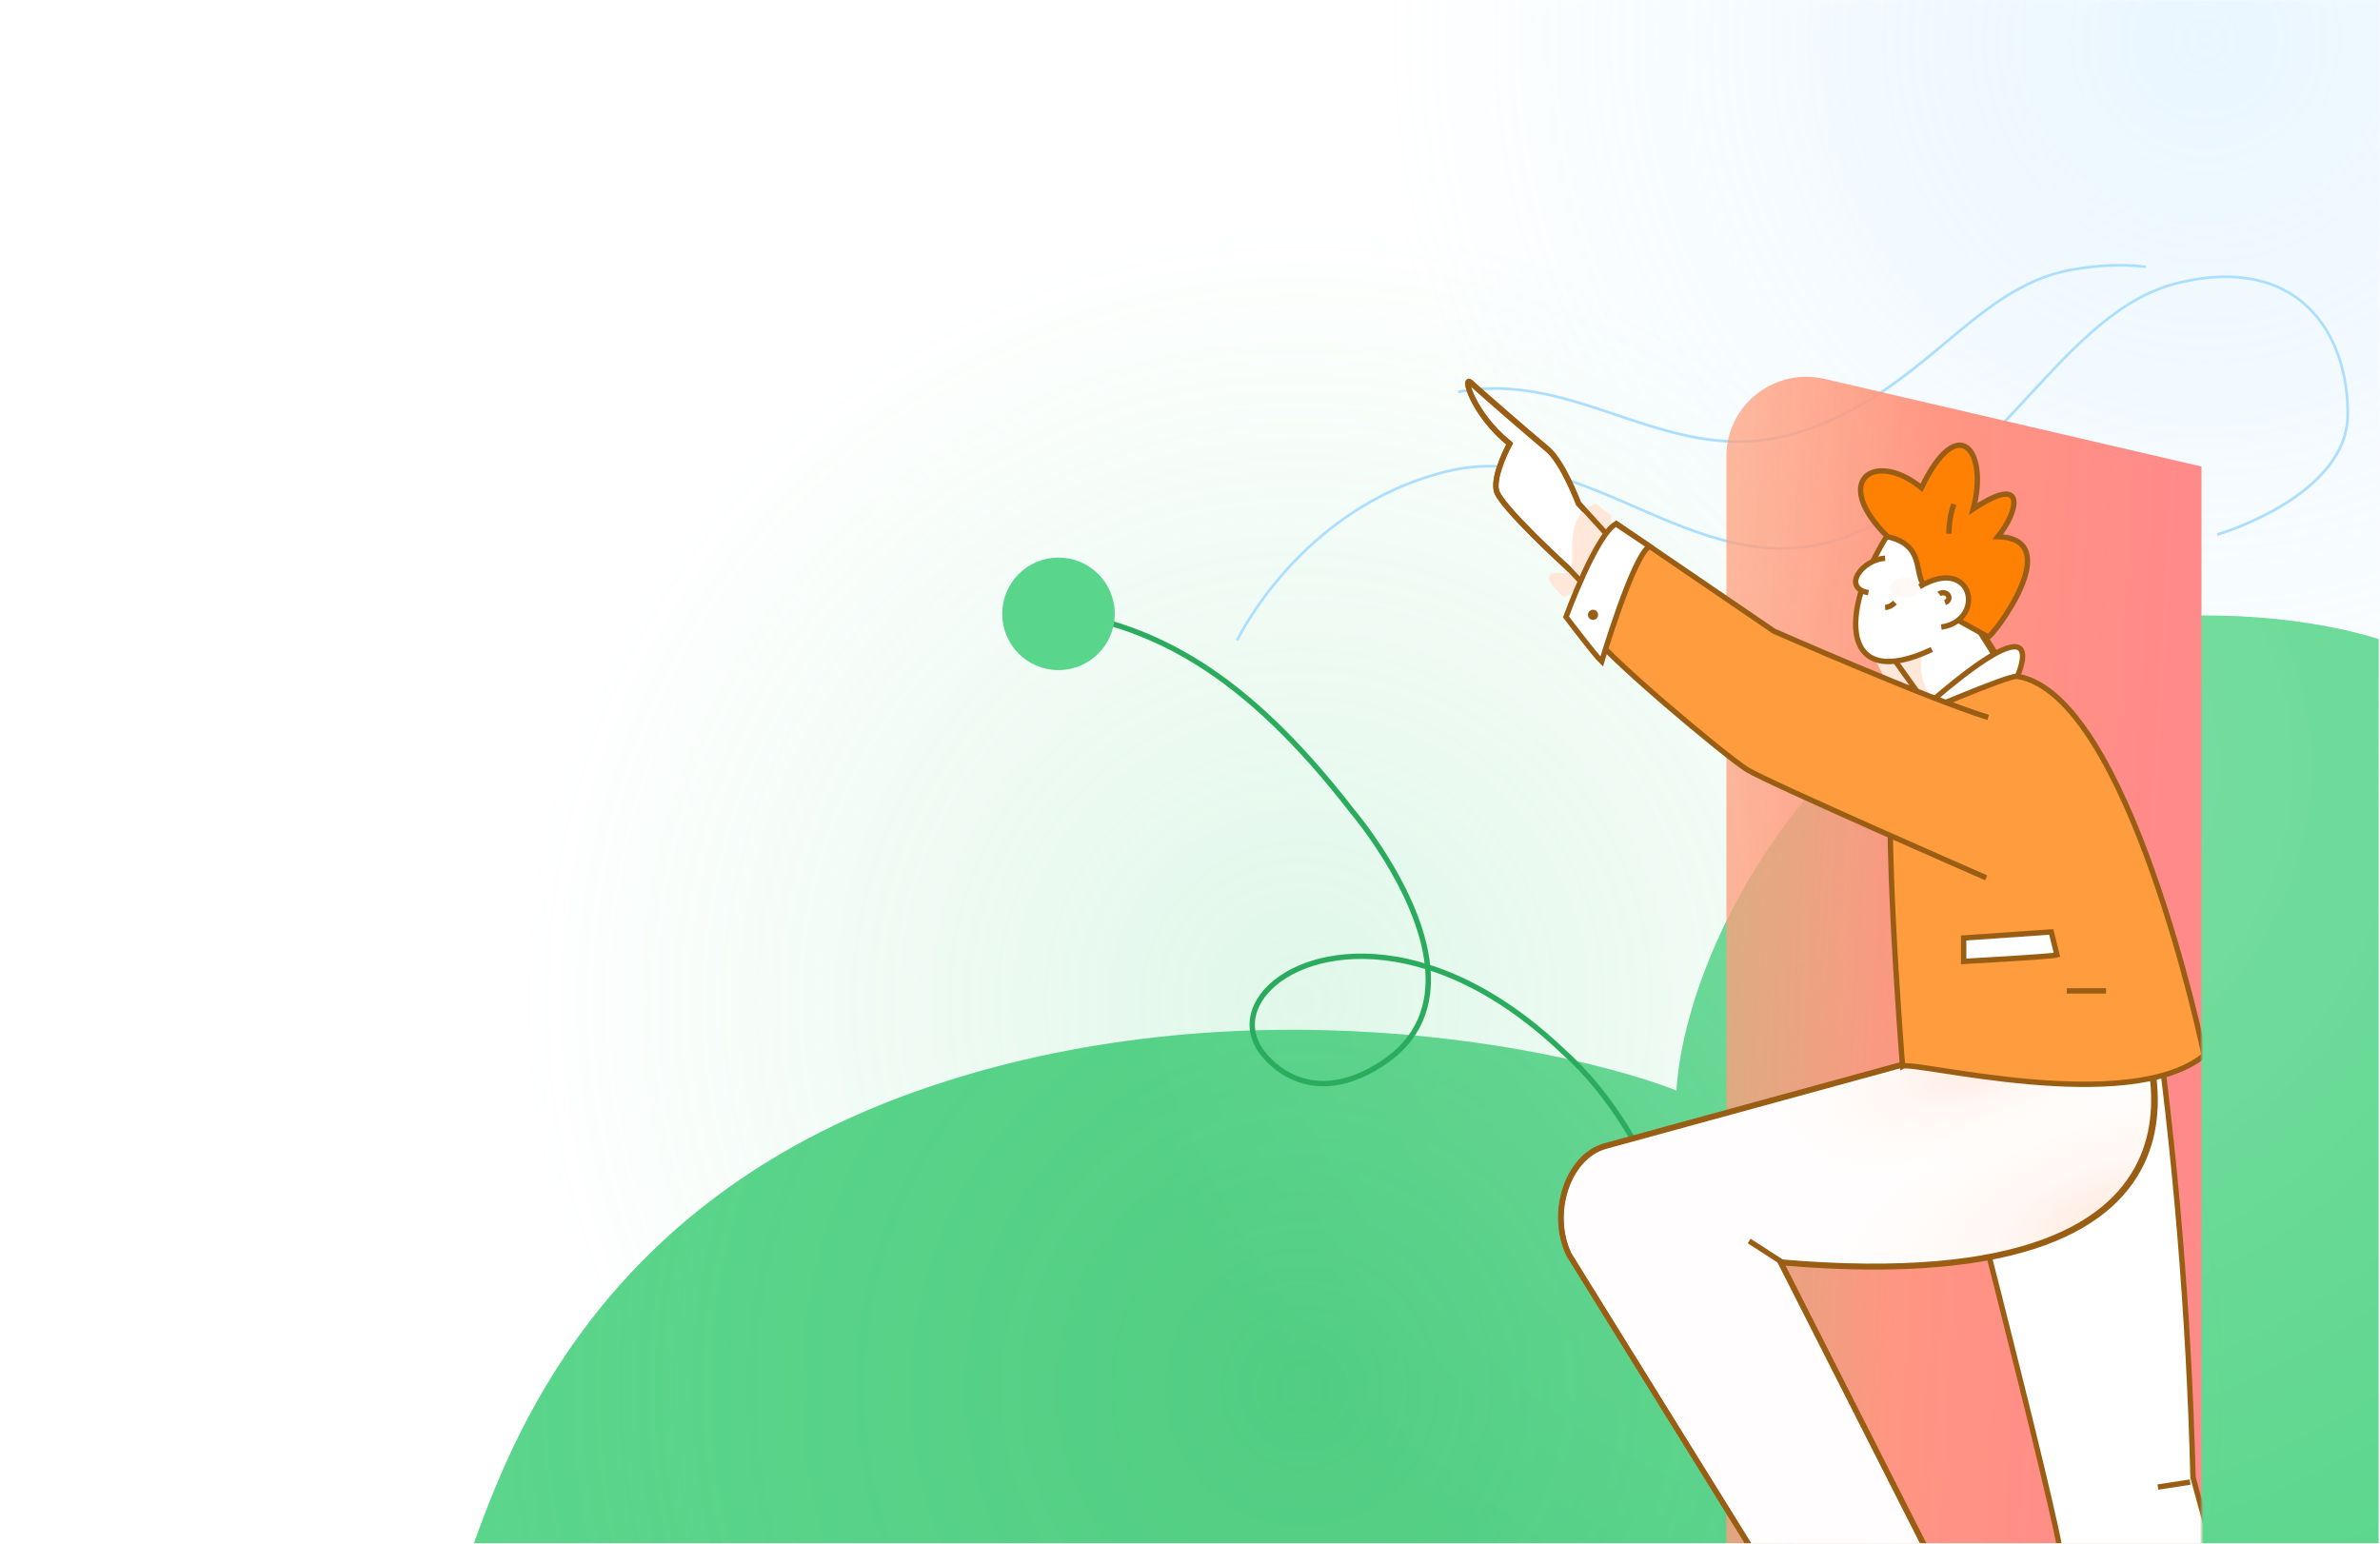 <svg xmlns="http://www.w3.org/2000/svg" xmlns:xlink="http://www.w3.org/1999/xlink" width="1440" height="934" viewBox="0 0 1440 934" fill="none"><defs><rect id="path_0" x="0" y="0" width="1440" height="934" /><radialGradient id="linear_0" cx="54.601%" cy="64.606%" fx="54.601%" fy="64.606%" r="0.5" gradientTransform="translate(0.546 0.646) scale(0.65 1) rotate(90) scale(1 1) translate(-0.546 -0.646)" ><stop offset="0" stop-color="#5AD68C" stop-opacity="0.19" /><stop offset="1" stop-color="#5AD68C" stop-opacity="0" /></radialGradient><radialGradient id="linear_1" cx="93.005%" cy="2.912%" fx="93.005%" fy="2.912%" r="0.542" gradientTransform="translate(0.93 0.029) scale(0.65 1) rotate(40.368) scale(1 1) translate(-0.93 -0.029)" ><stop offset="0" stop-color="#ACDEFF" stop-opacity="0.26" /><stop offset="0.993" stop-color="#ACDEFF" stop-opacity="0" /></radialGradient><radialGradient id="linear_2" cx="79.371%" cy="18.848%" fx="79.371%" fy="18.848%" r="0.994" gradientTransform="translate(0.794 0.188) scale(0.488 1) rotate(50.041) scale(1 1) translate(-0.794 -0.188)" ><stop offset="0" stop-color="#FFFFFF" stop-opacity="0.2" /><stop offset="1" stop-color="#FFFFFF" stop-opacity="0.002" /></radialGradient><radialGradient id="linear_3" cx="43.538%" cy="83.479%" fx="43.538%" fy="83.479%" r="0.994" gradientTransform="translate(0.435 0.835) scale(0.488 1) rotate(50.041) scale(1 1) translate(-0.435 -0.835)" ><stop offset="0" stop-color="#2BAB5E" stop-opacity="0.2" /><stop offset="1" stop-color="#3EB36D" stop-opacity="0" /></radialGradient><linearGradient id="linear_4" x1="56.731%" y1="43.892%" x2="87.393%" y2="57.941%" gradientUnits="objectBoundingBox"><stop offset="0" stop-color="#2BAB5E" stop-opacity="1" /><stop offset="1" stop-color="#2BAB5E" stop-opacity="0.01" /></linearGradient><linearGradient id="linear_5" x1="-124.103%" y1="5.903%" x2="86.794%" y2="51.339%" gradientUnits="objectBoundingBox"><stop offset="0" stop-color="#FFB963" stop-opacity="0" /><stop offset="0.771" stop-color="#FF9582" stop-opacity="1" /><stop offset="1" stop-color="#FF8A8A" stop-opacity="1" /></linearGradient><path id="path_1"
        transform="translate(0 0) rotate(0 233.732 627.506)"
        d="M467.46,1159.18L467.46,393.29L467.46,234.3L59.4,1.27C55.8,0.44 52.18,0 48.52,0C44.92,-0.02 41.34,0.35 37.83,1.14C34.3,1.93 30.92,3.09 27.66,4.62C24.37,6.17 21.28,8.09 18.41,10.35C15.5,12.62 12.89,15.18 10.59,18.03C8.34,20.83 6.42,23.84 4.83,27.08C3.27,30.32 2.05,33.69 1.24,37.17C0.42,40.71 0,44.28 0,47.91L0,184.43L0,1021.28L342.31,1250.77C371.65,1259.71 403.54,1254.35 428.22,1236.24C452.87,1218.19 467.46,1189.6 467.46,1159.18Z" /><radialGradient id="linear_6" cx="78.07%" cy="32.351%" fx="78.07%" fy="32.351%" r="0.422" gradientTransform="translate(0.781 0.324) scale(1.01 1) rotate(338.962) scale(1 0.52) translate(-0.781 -0.324)" ><stop offset="0" stop-color="#FFA069" stop-opacity="0.2" /><stop offset="0.389" stop-color="#FFDFCC" stop-opacity="0.2" /><stop offset="1" stop-color="#FFE7D9" stop-opacity="0.002" /></radialGradient><radialGradient id="linear_7" cx="58.987%" cy="7.588%" fx="58.987%" fy="7.588%" r="0.3" gradientTransform="translate(0.59 0.076) scale(1.01 1) rotate(337.355) scale(1 0.52) translate(-0.59 -0.076)" ><stop offset="0" stop-color="#FFA069" stop-opacity="0.2" /><stop offset="0.389" stop-color="#FFDFCC" stop-opacity="0.2" /><stop offset="1" stop-color="#FFE7D9" stop-opacity="0.002" /></radialGradient></defs><g opacity="1" transform="translate(0 0)  rotate(0 720 467)"><rect fill="#FFFFFF" opacity="1" transform="translate(0 0)  rotate(0 720 467)" x="0" y="0" width="1440" height="934" /><mask id="bg-mask-0" fill="white"><use xlink:href="#path_0"></use></mask><g mask="url(#bg-mask-0)" ><path id="矩形 1" fill-rule="evenodd" fill="url(#linear_0)" transform="translate(0 0)  rotate(0 720 467.774)" opacity="1" d="M0,935.55L1440,935.55L1440,0L0,0L0,935.55Z " /><path id="矩形 1" fill-rule="evenodd" fill="url(#linear_1)" transform="translate(0 0)  rotate(0 720 467.774)" opacity="1" d="M0,935.55L1440,935.55L1440,0L0,0L0,935.55Z " /><path id="路径 1" fill-rule="evenodd" style="fill:#5AD68C" transform="translate(286.374 372.434)  rotate(0 576.407 281.151)" opacity="1" d="M1152.81,562.3L1152.81,14.27C1090.43,-5.49 950.14,-15.73 857.72,59.67C765.3,135.06 730.68,236.64 728.01,287.48C663.01,261.94 462.91,219.38 269.15,287.48C75.4,355.57 22.62,500.28 0,562.3L1152.81,562.3Z " /><path id="路径 1" fill-rule="evenodd" fill="url(#linear_2)" transform="translate(286.374 372.434)  rotate(0 576.407 281.151)" opacity="1" d="M1152.81,562.3L1152.81,14.27C1090.43,-5.49 950.14,-15.73 857.72,59.67C765.3,135.06 730.68,236.64 728.01,287.48C663.01,261.94 462.91,219.38 269.15,287.48C75.4,355.57 22.62,500.28 0,562.3L1152.81,562.3Z " /><path id="路径 1" fill-rule="evenodd" fill="url(#linear_3)" transform="translate(286.374 372.434)  rotate(0 576.407 281.151)" opacity="1" d="M1152.81,562.3L1152.81,14.27C1090.43,-5.49 950.14,-15.73 857.72,59.67C765.3,135.06 730.68,236.64 728.01,287.48C663.01,261.94 462.91,219.38 269.15,287.48C75.4,355.57 22.62,500.28 0,562.3L1152.81,562.3Z " /><path id="路径 2" style="stroke:url(#linear_4); stroke-width:3.24; stroke-opacity:100; stroke-dasharray:0 0" transform="translate(644.48 370.62)  rotate(0 187.34 227.44)" d="M118.36,265.1C118.36,265.1 143.49,304.01 191.33,273.21C214.96,257.97 221.41,236.53 219.33,214.5C147.05,191.77 96.35,233.57 118.36,265.1Z M368.02,454.88C388.21,417.91 361.57,319.42 300.77,265.1C272.44,238.24 244.57,222.44 219.33,214.5 M219.33,214.5C214.99,168.52 173.49,119.98 173.49,119.98C107.01,34.05 53.51,9.73 0,0 " /><path id="圆形 1" fill-rule="evenodd" style="fill:#5AD68C" transform="translate(608 339)  rotate(0 32.428 32.428)" opacity="1" d="M32.43,0C14.52,0 0,14.52 0,32.43C0,50.34 14.52,64.86 32.43,64.86C50.34,64.86 64.86,50.34 64.86,32.43C64.86,14.52 50.34,0 32.43,0Z " /><path  id="圆形 1" style="stroke:#5AD68C; stroke-width:3.24; stroke-opacity:1; stroke-dasharray:0 0" transform="translate(608 339)  rotate(0 32.428 32.428)" d="M32.43,0C14.52,0 0,14.52 0,32.43C0,50.34 14.52,64.86 32.43,64.86C50.34,64.86 64.86,50.34 64.86,32.43C64.86,14.52 50.34,0 32.43,0Z " /><path  id="路径 3" style="stroke:#ACDEFF; stroke-width:1.62; stroke-opacity:1; stroke-dasharray:0 0" transform="translate(748.473 167.474)  rotate(0 336.013 110.02)" d="M0,220.04C0,220.04 38.1,139.78 126.47,117.89C214.84,96 280.5,192.48 372.11,156C463.72,119.51 498.58,20.61 569.92,3.58C641.26,-13.44 672.03,33.03 672.03,83.03C672.03,133.03 593.03,156 593.03,156 " /><path  id="路径 3" style="stroke:#ACDEFF; stroke-width:1.62; stroke-opacity:1; stroke-dasharray:0 0" transform="translate(882.239 160.519)  rotate(0 208.033 53.343)" d="M0,76.68C73.83,62.54 128.7,124.87 205.24,101.3C281.78,77.73 310.91,13.83 370.52,2.83C388.52,-0.49 403.67,-0.57 416.07,0.95 " /><g opacity="1" transform="translate(1044.536 228)  rotate(0 143.732 537.506)"><path id="减去顶层" fill-rule="evenodd" fill="url(#linear_5)" transform="translate(0 0)  rotate(0 143.732 537.506)" opacity="1" d="M248.22,1056.24C272.87,1038.19 287.46,1009.6 287.46,979.18L287.46,213.29L287.46,54.3L59.4,1.27C55.8,0.44 52.18,0 48.52,0C44.92,-0.02 41.34,0.35 37.83,1.14C34.3,1.93 30.92,3.09 27.66,4.62C24.37,6.17 21.28,8.09 18.41,10.35C15.5,12.62 12.89,15.18 10.59,18.03C8.34,20.83 6.42,23.84 4.83,27.08C3.27,30.32 2.05,33.69 1.24,37.17C0.42,40.71 0,44.28 0,47.91L0,184.43L0,1021.28L162.31,1070.77C191.65,1079.71 223.54,1074.35 248.22,1056.24Z " /></g><g opacity="1" transform="translate(864.536 48)  rotate(0 233.732 627.506)"><mask id="mask-1" fill="white"><use xlink:href="#path_1"></use></mask><g mask="url(#mask-1)"></g><g mask="url(#mask-1)"><g opacity="1" transform="translate(-267.536 150)  rotate(0 401 531)"><path id="路径 1" fill-rule="evenodd" style="fill:#FFFFFF" transform="translate(549.519 166.588)  rotate(0 40.1 40.16)" opacity="1" d="M80.2,61.58L41.43,0L0,35.12L32.24,80.32L80.2,61.58Z " /><g opacity="1" transform="translate(0 0)  rotate(0 2.97 2.975)"><g opacity="1" transform="translate(548.793 166.364)  rotate(0 39.495 39.593)"><path id="路径 2" fill-rule="evenodd" style="fill:#FFFFFF" transform="translate(0 0)  rotate(0 39.495 39.593)" opacity="1" d="M78.99,60.71L40.81,0L0,34.62L31.76,79.19L78.99,60.71Z " /><path  id="路径 2" style="stroke:#995D14; stroke-width:3.24; stroke-opacity:1; stroke-dasharray:0 0" transform="translate(0 0)  rotate(0 39.495 39.593)" d="M78.99,60.71L40.81,0L0,34.62L31.76,79.19L78.99,60.71Z " /></g><path id="路径 3" fill-rule="evenodd" style="fill:#FFE7D9" transform="translate(531.944 183.282)  rotate(0 31.076 28.646)" opacity="1" d="M0,6.83L25.76,57.29L62.15,56.69C62.15,56.69 17.03,40.58 39.61,0L0,6.83Z " /></g><path  id="路径 4" style="stroke:#995D14; stroke-width:3.24; stroke-opacity:1; stroke-dasharray:0 0" transform="translate(549.519 166.588)  rotate(0 40.1 40.16)" d="M80.2,61.58L41.43,0L0,35.12L32.24,80.32L80.2,61.58Z " /><path id="路径 5"  style="fill:#FFFFFF" transform="translate(525.756 107.092)  rotate(0 37.13 47.597)" opacity="1" d="M46.1,87.91C-8.34,113.52 -10.75,67.05 19.03,19.02C51.45,-33.26 74.26,38.81 74.26,38.81L66.02,64.05 " /><path  id="路径 5" style="stroke:#995D14; stroke-width:3.24; stroke-opacity:1; stroke-dasharray:0 0" transform="translate(525.756 107.092)  rotate(0 37.13 47.597)" d="M46.1,87.91C-8.34,113.52 -10.75,67.05 19.03,19.02C51.45,-33.26 74.26,38.81 74.26,38.81L66.02,64.05 " /><path id="路径 6" fill-rule="evenodd" style="fill:#FF8103" transform="translate(528.726 71.395)  rotate(0 50.496 58.008)" opacity="1" d="M50.5,101.18L77.22,116.02C79.63,116.02 125.48,56.54 83.07,55.35C94.79,41.15 101.86,16.14 68.19,38.55C77.44,3.74 59.35,-21.06 36.83,25.75C8.67,2.74 -18.28,21.15 16.32,55.35C46.48,62.16 24.36,89.36 50.9,89.36L50.5,101.18Z " /><path  id="路径 6" style="stroke:#995D14; stroke-width:3.24; stroke-opacity:1; stroke-dasharray:0 0" transform="translate(528.726 71.395)  rotate(0 50.496 58.008)" d="M50.5,101.18L77.22,116.02C79.63,116.02 125.48,56.54 83.07,55.35C94.79,41.15 101.86,16.14 68.19,38.55C77.44,3.74 59.35,-21.06 36.83,25.75C8.67,2.74 -18.28,21.15 16.32,55.35C46.48,62.16 24.36,89.36 50.9,89.36L50.5,101.18Z " /><path id="路径 7"  style="fill:#FFFFFF" transform="translate(564.37 151.714)  rotate(0 14.852 14.874)" opacity="1" d="M0,5.29C32.57,-14.08 40.41,25.67 13.2,29.75 " /><path  id="路径 7" style="stroke:#995D14; stroke-width:3.24; stroke-opacity:1; stroke-dasharray:0 0" transform="translate(564.37 151.714)  rotate(0 14.852 14.874)" d="M0,5.29C32.57,-14.08 40.41,25.67 13.2,29.75 " /><path id="路径 8"  style="fill:#FFFFFF" transform="translate(558.43 193.361)  rotate(0 34.159 22.311)" opacity="1" d="M62.29,35.33L64.51,19.41C64.51,19.41 91.86,-37.99 0,44.62 " /><path  id="路径 8" style="stroke:#995D14; stroke-width:3.24; stroke-opacity:1; stroke-dasharray:0 0" transform="translate(558.43 193.361)  rotate(0 34.159 22.311)" d="M62.29,35.33L64.51,19.41C64.51,19.41 91.86,-37.99 0,44.62 " /><path id="路径 9" fill-rule="evenodd" style="fill:#FFFFFF" transform="translate(712.889 937.059)  rotate(0 41.585 52.059)" opacity="1" d="M33 104.12L0 0L58.36 21.73L83.17 104.03L33 104.12Z" /><g opacity="1" transform="translate(0 0)  rotate(0 2.97 2.975)"><g opacity="1" transform="translate(710.706 935.337)  rotate(0 41.6 51.635)"><path id="路径 10" fill-rule="evenodd" style="fill:#FFFFFF" transform="translate(0 0)  rotate(0 41.6 51.635)" opacity="1" d="M58.38,21.56Z M0,0L33.01,103.27L83.2,103.18L58.38,21.56L0,0Z " /><path  id="路径 10" style="stroke:#995D14; stroke-width:3.24; stroke-opacity:1; stroke-dasharray:0 0" transform="translate(0 0)  rotate(0 41.6 51.635)" d="M58.38,21.56Z M0,0L33.01,103.27L83.2,103.18L58.38,21.56L0,0Z " /></g><path id="路径 11" fill-rule="evenodd" style="fill:#FFE7D9" transform="translate(709.635 954.745)  rotate(0 37.552 23.161)" opacity="1" d="M71.29,41.11C78.69,63.3 73.04,7.47 73.04,7.47L42.07,0L5.5,4.2L0.91,12.97C-8.91,38.62 63.9,18.91 71.29,41.11Z " /></g><path  id="路径 12" style="stroke:#995D14; stroke-width:3.24; stroke-opacity:1; stroke-dasharray:0 0" transform="translate(712.889 937.059)  rotate(0 41.585 52.059)" d="M58.36,21.73Z M0,0L33,104.12L83.17,104.03L58.36,21.73L0,0Z " /><path id="路径 13" fill-rule="evenodd" style="fill:#FF8103" transform="translate(671.304 1014.403)  rotate(0 65.348 23.798)" opacity="1" d="M119.83,0.71C119.83,0.71 92.42,15.82 68.17,0C68.17,0 19.34,21.26 10.5,24.96C6.21,26.55 2.8,29.94 1.12,34.26C-0.56,38.59 -0.34,43.44 1.71,47.6L124.28,39.98C126.39,39.79 128.32,38.64 129.5,36.84C130.69,35.04 131.01,32.79 130.38,30.72L119.83,0.71Z " /><path  id="路径 13" style="stroke:#995D14; stroke-width:3.24; stroke-opacity:1; stroke-dasharray:0 0" transform="translate(671.304 1014.403)  rotate(0 65.348 23.798)" d="M119.83,0.71C119.83,0.71 92.42,15.82 68.17,0C68.17,0 19.34,21.26 10.5,24.96C6.21,26.55 2.8,29.94 1.12,34.26C-0.56,38.59 -0.34,43.44 1.71,47.6L124.28,39.98C126.39,39.79 128.32,38.64 129.5,36.84C130.69,35.04 131.01,32.79 130.38,30.72L119.83,0.71Z " /><path id="路径 14" fill-rule="evenodd" style="fill:#FFFFFF" transform="translate(481.2 722.874)  rotate(0 49.011 59.496)" opacity="1" d="M56.22 118.99L0 0L54.65 5.13L98.02 99.67L56.22 118.99Z" /><g opacity="1" transform="translate(0 0)  rotate(0 2.97 2.975)"><g opacity="1" transform="translate(480.156 723.076)  rotate(0 49.317 58.913)"><path id="路径 15" fill-rule="evenodd" style="fill:#FFFFFF" transform="translate(0 0)  rotate(0 49.317 58.913)" opacity="1" d="M54.99,5.08Z M0,0L56.57,117.83L98.63,98.69L54.99,5.08L0,0Z " /><path  id="路径 15" style="stroke:#995D14; stroke-width:3.24; stroke-opacity:1; stroke-dasharray:0 0" transform="translate(0 0)  rotate(0 49.317 58.913)" d="M54.99,5.08Z M0,0L56.57,117.83L98.63,98.69L54.99,5.08L0,0Z " /></g><path id="路径 16" fill-rule="evenodd" style="fill:#FFE7D9" transform="translate(480.155 741.11)  rotate(0 47.05 28.413)" opacity="1" d="M83.05,47.22C98.64,80.66 93.17,16.06 93.17,16.06L29.22,0L0,32.65C62.26,57.27 67.46,13.78 83.05,47.22Z " /></g><path  id="路径 17" style="stroke:#995D14; stroke-width:3.24; stroke-opacity:1; stroke-dasharray:0 0" transform="translate(481.2 722.874)  rotate(0 49.011 59.496)" d="M54.65,5.13Z M0,0L56.22,118.99L98.02,99.67L54.65,5.13L0,0Z " /><path id="路径 18" fill-rule="evenodd" style="fill:#FF8103" transform="translate(484.17 794.269)  rotate(0 50.496 56.521)" opacity="1" d="M83.75,0C83.75,0 67.25,35.61 42.72,25.18C42.72,25.18 11.66,73.78 5.31,81.69C-1.33,90.95 -1.78,103.33 4.18,113.04L96.51,45.08C100.86,41.88 102.25,35.96 99.77,31.14L83.75,0Z " /><path  id="路径 18" style="stroke:#995D14; stroke-width:3.24; stroke-opacity:1; stroke-dasharray:0 0" transform="translate(484.17 794.269)  rotate(0 50.496 56.521)" d="M83.75,0C83.75,0 67.25,35.61 42.72,25.18C42.72,25.18 11.66,73.78 5.31,81.69C-1.33,90.95 -1.78,103.33 4.18,113.04L96.51,45.08C100.86,41.88 102.25,35.96 99.77,31.14L83.75,0Z " /><path id="路径 19" fill-rule="evenodd" style="fill:#FFFFFF" transform="translate(576.252 401.597)  rotate(0 111.389 288.555)" opacity="1" d="M153.61,294.36C151.14,195.85 142.96,97.56 129.09,0L0,42.9C0,42.9 72.35,320.89 74.37,345.27C76.39,369.65 127.72,577.11 127.72,577.11C127.72,577.11 210.62,576.89 222.78,546.71L153.61,294.36Z " /><path  id="路径 20" style="stroke:#995D14; stroke-width:3.24; stroke-opacity:1; stroke-dasharray:0 0" transform="translate(576.252 401.597)  rotate(0 111.389 288.555)" d="M153.61,294.36C151.14,195.85 142.96,97.56 129.09,0L0,42.9C0,42.9 72.35,320.89 74.37,345.27C76.39,369.65 127.72,577.11 127.72,577.11C127.72,577.11 210.62,576.89 222.78,546.71L153.61,294.36Z " /><path id="路径 21" fill-rule="evenodd" style="fill:#FFFFFF" transform="translate(347.533 419.445)  rotate(0 179.707 181.462)" opacity="1" d="M133.04,146.56C430.79,172.19 349.18,0 349.18,0L252.76,14.28L26.54,76.24C4.17,82.71 -7.05,116.49 4.77,141.76L141.95,362.92C141.95,362.92 196.35,363.77 224.01,325.9L133.04,146.56Z " /><g opacity="1" transform="translate(347.328 419.282)  rotate(0 179.418 181.233)"><g opacity="1" transform="translate(0 0)  rotate(0 179.418 181.233)"><path id="路径 22" fill-rule="evenodd" style="fill:#FFFFFF" transform="translate(0 -5.684341886080802e-14)  rotate(0 179.418 181.233)" opacity="1" d="M132.83,146.37C430.1,171.97 348.62,0 348.62,0L252.35,14.26L26.49,76.14C4.16,82.61 -7.04,116.35 4.77,141.58L141.72,362.46C141.72,362.46 196.04,363.31 223.65,325.49L132.83,146.37Z " /><path id="路径 22" fill-rule="evenodd" fill="url(#linear_6)" transform="translate(0 -5.684341886080802e-14)  rotate(0 179.418 181.233)" opacity="1" d="M132.83,146.37C430.1,171.97 348.62,0 348.62,0L252.35,14.26L26.49,76.14C4.16,82.61 -7.04,116.35 4.77,141.58L141.72,362.46C141.72,362.46 196.04,363.31 223.65,325.49L132.83,146.37Z " /><path id="路径 22" fill-rule="evenodd" fill="url(#linear_7)" transform="translate(0 -5.684341886080802e-14)  rotate(0 179.418 181.233)" opacity="1" d="M132.83,146.37C430.1,171.97 348.62,0 348.62,0L252.35,14.26L26.49,76.14C4.16,82.61 -7.04,116.35 4.77,141.58L141.72,362.46C141.72,362.46 196.04,363.31 223.65,325.49L132.83,146.37Z " /><path  id="路径 22" style="stroke:#995D14; stroke-width:3.24; stroke-opacity:1; stroke-dasharray:0 0" transform="translate(0 -5.684341886080802e-14)  rotate(0 179.418 181.233)" d="M132.83,146.37C430.1,171.97 348.62,0 348.62,0L252.35,14.26L26.49,76.14C4.16,82.61 -7.04,116.35 4.77,141.58L141.72,362.46C141.72,362.46 196.04,363.31 223.65,325.49L132.83,146.37Z " /></g></g><path  id="路径 25" style="stroke:#995D14; stroke-width:3.24; stroke-opacity:1; stroke-dasharray:0 0" transform="translate(347.533 419.445)  rotate(0 179.707 181.462)" d="M133.04,146.56C430.79,172.19 349.18,0 349.18,0L252.76,14.28L26.54,76.24C4.17,82.71 -7.05,116.49 4.77,141.76L141.95,362.92C141.95,362.92 196.35,363.77 224.01,325.9L133.04,146.56Z " /><path id="路径 26" fill-rule="evenodd" style="fill:#FF9D3E" transform="translate(546.548 211.21)  rotate(0 95.052 123.454)" opacity="1" d="M76.98,0.02C71.76,-0.84 11.97,25.02 11.97,25.02L5.05,31.95C-7.64,47.99 7.6,235.95 7.6,235.95C14.17,232.46 144.36,266.6 190.1,229.34C190.1,229.34 144.91,11.2 76.98,0.02Z " /><path  id="路径 27" style="stroke:#995D14; stroke-width:3.24; stroke-opacity:1; stroke-dasharray:0 0" transform="translate(546.548 211.21)  rotate(0 95.052 123.454)" d="M76.98,0.02C71.76,-0.84 11.97,25.02 11.97,25.02L5.05,31.95C-7.64,47.99 7.6,235.95 7.6,235.95C14.17,232.46 144.36,266.6 190.1,229.34C190.1,229.34 144.91,11.2 76.98,0.02Z " /><path id="路径 28" fill-rule="evenodd" style="fill:#FFFFFF" transform="translate(291.096 32.723)  rotate(0 135.152 126.429)" opacity="1" d="M270.3,202.09L149.09,164.01L67.04,73.86C67.04,73.86 57.59,48.59 47.98,40.68C38.37,32.77 7.41,5.83 1.86,0.71C-3.69,-4.42 2.91,19.49 25.32,37.62C25.32,37.62 15.1,56.42 17.26,65.95C19.42,75.47 60.72,113.03 60.72,113.03L122.57,178.83L269.45,252.86L270.3,202.09Z " /><g opacity="1" transform="translate(291.168 33.217)  rotate(0 134.738 125.934)"><g opacity="1" transform="translate(0 0)  rotate(0 134.738 125.934)"><path id="路径 29" fill-rule="evenodd" style="fill:#FFFFFF" transform="translate(0 0)  rotate(0 134.738 125.934)" opacity="1" d="M269.48,201.3L148.63,163.37L66.83,73.57C66.83,73.57 57.41,48.4 47.83,40.52C38.25,32.64 7.39,5.81 1.86,0.7C-3.68,-4.41 2.9,19.41 25.24,37.47C25.24,37.47 15.05,56.2 17.21,65.69C19.36,75.17 60.53,112.59 60.53,112.59L122.19,178.14L268.63,251.87L269.48,201.3Z " /><path  id="路径 29" style="stroke:#995D14; stroke-width:3.24; stroke-opacity:1; stroke-dasharray:0 0" transform="translate(0 0)  rotate(0 134.738 125.934)" d="M269.48,201.3L148.63,163.37L66.83,73.57C66.83,73.57 57.41,48.4 47.83,40.52C38.25,32.64 7.39,5.81 1.86,0.7C-3.68,-4.41 2.9,19.41 25.24,37.47C25.24,37.47 15.05,56.2 17.21,65.69C19.36,75.17 60.53,112.59 60.53,112.59L122.19,178.14L268.63,251.87L269.48,201.3Z " /></g><path id="路径 30" fill-rule="evenodd" style="fill:#FFE7D9" transform="translate(48.926 73.466)  rotate(0 19.029 28.355)" opacity="1" d="M6.89,42.19C-9.9,40.87 9.28,56.71 9.28,56.71L32.46,42.19L38.06,7.55L28.47,0C2.49,10.37 23.67,43.51 6.89,42.19Z " /></g><path  id="路径 31" style="stroke:#995D14; stroke-width:3.24; stroke-opacity:1; stroke-dasharray:0 0" transform="translate(291.096 32.723)  rotate(0 135.152 126.429)" d="M47.98,40.68C38.37,32.77 7.41,5.83 1.86,0.71C-3.69,-4.42 2.91,19.49 25.32,37.62C25.32,37.62 15.1,56.42 17.26,65.95C19.42,75.47 60.72,113.03 60.72,113.03L122.57,178.83L269.45,252.86L270.3,202.09L149.09,164.01L67.04,73.86C67.04,73.86 57.59,48.59 47.98,40.68Z " /><path id="路径 32" fill-rule="evenodd" style="fill:#FF9D3E" transform="translate(359.415 118.992)  rotate(0 123.27 107.092)" opacity="1" d="M116.86,64.89L21.74,0C9.39,16.54 -9.65,35.57 5.75,65.05C12.26,77.49 88,140.94 100.83,148.81C113.67,156.68 245.32,214.18 245.32,214.18L246.54,117.12C210.07,105.92 116.86,64.89 116.86,64.89Z " /><path  id="路径 33" style="stroke:#995D14; stroke-width:3.24; stroke-opacity:1; stroke-dasharray:0 0" transform="translate(359.415 118.992)  rotate(0 123.27 107.092)" d="M246.54,117.12C210.07,105.92 116.86,64.89 116.86,64.89L21.74,0C9.39,16.54 -9.65,35.57 5.75,65.05C12.26,77.49 88,140.94 100.83,148.81C113.67,156.68 245.32,214.18 245.32,214.18 " /><path id="路径 34" fill-rule="evenodd" style="fill:#FFFFFF" transform="translate(350.504 118.992)  rotate(0 25.248 41.647)" opacity="1" d="M0,56.29C0,56.29 17.52,79.5 21.59,83.29C21.59,83.29 40.71,19 50.5,13.6L30.16,0C18.1,6.77 0,56.29 0,56.29Z " /><path  id="路径 34" style="stroke:#995D14; stroke-width:3.24; stroke-opacity:1; stroke-dasharray:0 0" transform="translate(350.504 118.992)  rotate(0 25.248 41.647)" d="M0,56.29C0,56.29 17.52,79.5 21.59,83.29C21.59,83.29 40.71,19 50.5,13.6L30.16,0C18.1,6.77 0,56.29 0,56.29Z " /><path id="路径 35" fill-rule="evenodd" style="fill:#FF8103" transform="translate(365.356 172.538)  rotate(0 1.485 1.487)" opacity="1" d="M1.49,0C0.66,0 0,0.67 0,1.49C0,2.31 0.66,2.97 1.49,2.97C2.31,2.97 2.97,2.31 2.97,1.49C2.97,0.67 2.31,0 1.49,0Z " /><path  id="路径 35" style="stroke:#995D14; stroke-width:3.24; stroke-opacity:1; stroke-dasharray:0 0" transform="translate(365.356 172.538)  rotate(0 1.485 1.487)" d="M1.49,0C0.66,0 0,0.67 0,1.49C0,2.31 0.66,2.97 1.49,2.97C2.31,2.97 2.97,2.31 2.97,1.49C2.97,0.67 2.31,0 1.49,0Z " /><path id="路径 36" fill-rule="evenodd" style="fill:#FFFFFF" transform="translate(591.104 365.899)  rotate(0 28.219 8.924)" opacity="1" d="M0,17.85C0,17.85 52.91,14.99 56.44,13.93L53,0L0,3.68L0,17.85Z " /><path  id="路径 36" style="stroke:#995D14; stroke-width:3.24; stroke-opacity:1; stroke-dasharray:0 0" transform="translate(591.104 365.899)  rotate(0 28.219 8.924)" d="M0,17.85C0,17.85 52.91,14.99 56.44,13.93L53,0L0,3.68L0,17.85Z " /><path id="路径 37"  style="fill:#FFFFFF" transform="translate(525.756 139.815)  rotate(0 8.911 10.412)" opacity="1" d="M17.82,0C3.88,0.73 -8.56,17.91 7.7,20.82 " /><path  id="路径 37" style="stroke:#995D14; stroke-width:3.24; stroke-opacity:1; stroke-dasharray:0 0" transform="translate(525.756 139.815)  rotate(0 8.911 10.412)" d="M17.82,0C3.88,0.73 -8.56,17.91 7.7,20.82 " /><path id="路径 38" fill-rule="evenodd" style="fill:#FFE7D9" transform="translate(546.548 151.714)  rotate(0 8.911 5.95)" opacity="0.27" d="M8.91,0C3.99,0 0,2.66 0,5.95C0,9.24 3.99,11.9 8.91,11.9C13.83,11.9 17.82,9.24 17.82,5.95C17.82,2.66 13.83,0 8.91,0Z " /><path id="路径 39"  style="fill:#FFFFFF" transform="translate(543.578 166.588)  rotate(0 2.97 1.487)" opacity="1" d="M5.94,0C4.15,1.85 2.1,2.88 0,2.97 " /><path  id="路径 39" style="stroke:#995D14; stroke-width:3.24; stroke-opacity:1; stroke-dasharray:0 0" transform="translate(543.578 166.588)  rotate(0 2.97 1.487)" d="M5.94,0C4.15,1.85 2.1,2.88 0,2.97 " /><path  id="路径 40" style="stroke:#995D14; stroke-width:3.24; stroke-opacity:1; stroke-dasharray:0 0" transform="translate(576.252 160.639)  rotate(0 2.97 2.975)" d="M0,0.79C1.07,-0.04 2.62,-0.24 3.92,0.3C5.22,0.83 6.02,1.99 5.94,3.23C5.85,4.47 4.91,5.54 3.55,5.95 " /><path  id="路径 41" style="stroke:#995D14; stroke-width:3.24; stroke-opacity:1; stroke-dasharray:0 0" transform="translate(582.193 107.092)  rotate(0 1.485 8.924)" d="M2.97,0C1.01,5.55 -0.01,11.66 0,17.85 " /><path  id="路径 42" style="stroke:#995D14; stroke-width:3.24; stroke-opacity:1; stroke-dasharray:0 0" transform="translate(653.481 401.597)  rotate(0 11.881 0.015)" d="M0,0.01C7.9,0.04 15.89,0.04 23.76,0 " /><path  id="路径 43" style="stroke:#995D14; stroke-width:3.24; stroke-opacity:1; stroke-dasharray:0 0" transform="translate(461.324 552.931)  rotate(0 10.279 6.64)" d="M20.56,13.28L0,0 " /><path  id="路径 44" style="stroke:#995D14; stroke-width:3.24; stroke-opacity:1; stroke-dasharray:0 0" transform="translate(708.614 698.807)  rotate(0 9.749 1.503)" d="M19.5,0L0,3.01 " /><path  id="路径 45" style="stroke:#995D14; stroke-width:3.24; stroke-opacity:1; stroke-dasharray:0 0" transform="translate(493.081 821.042)  rotate(0 14.852 5.95)" d="M7.04,0C13.73,4.72 21.46,8.06 29.7,9.78C19.74,8.77 9.67,9.49 0,11.9 " /><path  id="路径 46" style="stroke:#995D14; stroke-width:3.24; stroke-opacity:1; stroke-dasharray:0 0" transform="translate(695.067 1008.454)  rotate(0 14.852 4.462)" d="M21.18,0L29.7,8.92L0,5.42 " /></g></g></g></g></g></svg>